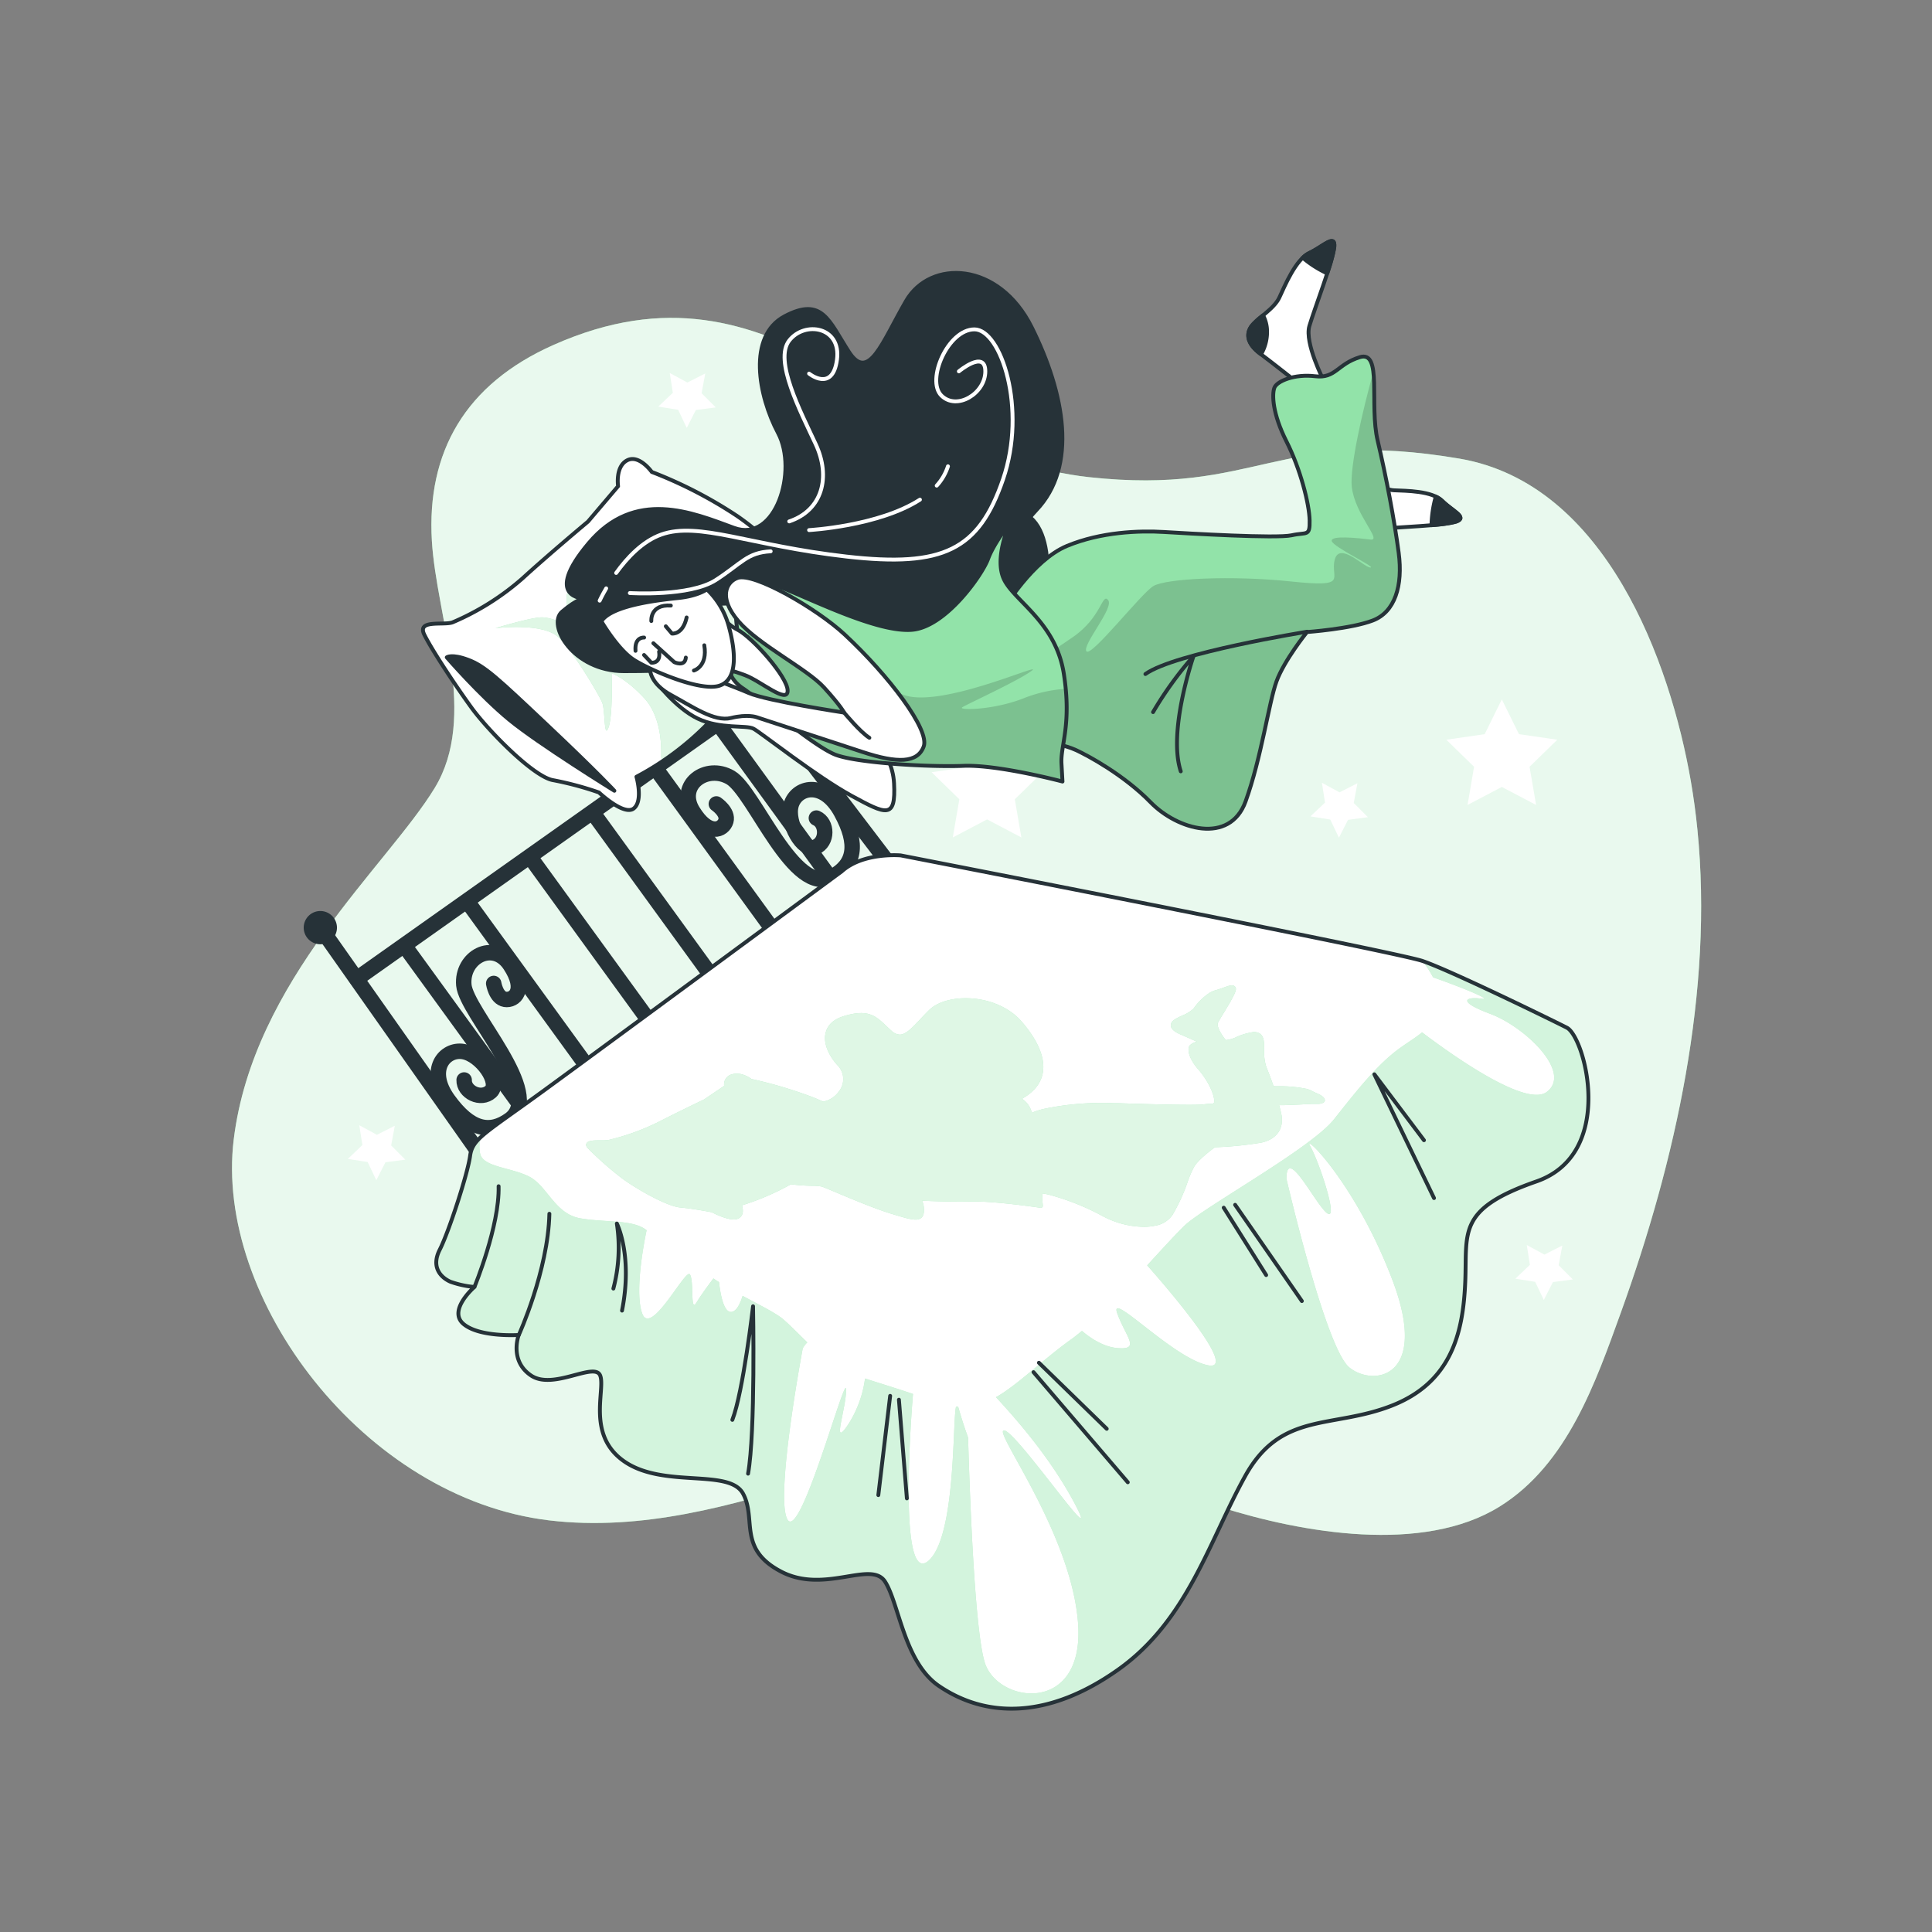<svg xmlns="http://www.w3.org/2000/svg" xmlns:xlink="http://www.w3.org/1999/xlink" viewBox="0 0 500 500"><rect x="0" y="0" width="500" height="500" fill="#808080" stroke="none"/><defs><clipPath id="freepik--clip-path--inject-33"><path d="M217.85,225.51s-61.62,45.44-77,56.65-18.6,12.51-19.19,17-5.47,19.57-7.86,24.27.53,7.32,2.81,8.3a25.19,25.19,0,0,0,6.17,1.34s-7,6.06-2.82,9.58,14.29,2.84,14.29,2.84-2.55,6.65,3.2,10.5,16.44-3.65,17.88,0-3.74,15.58,6.47,22.39,27,1.6,30.52,8.21-1.46,14.22,9.81,20.13,23.27-3,26.9,2.58,4.94,20.85,13.92,27c12.23,8.35,28.32,8.6,46.36-4.15s23.59-33.28,32.94-50.14,22.51-12.16,38-18.25,18.4-19,18.95-31.93-2.25-18.87,18.44-26.08,12.55-37.41,7.85-39.79-30.32-14.88-37.38-17.27-135-27.31-135-27.31S223.4,220.5,217.85,225.51Z" style="fill:#fff;stroke:#263238;stroke-linecap:round;stroke-linejoin:round"></path></clipPath><clipPath id="freepik--clip-path-2--inject-33"><path d="M152.16,135s-10.16,8.49-16.92,14.67a67.21,67.21,0,0,1-18.11,11.39c-2.34.86-9.32-.83-7.31,3.21s7.94,13,12.2,18.87,16.12,18,21.18,18.78A83.58,83.58,0,0,1,155,205.09s6.48,6.11,9,4.15.71-8.21.71-8.21A74.5,74.5,0,0,0,183,187.42c9.3-9.29,23.44-28.72,23.44-28.72s9.62.19,9.87-2-8.69-6.37-8.69-6.37a66.49,66.49,0,0,0-16.71-16.69,113.72,113.72,0,0,0-22.23-11.5s-3.29-4.63-6.39-3-2.33,6.69-2.33,6.69Z" style="fill:#fff;stroke:#263238;stroke-linecap:round;stroke-linejoin:round"></path></clipPath><clipPath id="freepik--clip-path-3--inject-33"><path d="M259.79,157.56s7.51-12.61,16.34-16.27,18.74-4,25.14-3.61,29.07,1.72,33,.85,4.75.42,4.66-3.85-2.37-13.27-6-20.45-3.76-12.13-3.13-13.86,5.24-3.65,10.56-3,5.71-3.15,11.58-4.94,2.4,12.29,4.59,21.57,4.32,20.5,5.45,29.07-1,15.31-6.67,17.5-17.06,3-17.06,3-5.92,7.32-7.9,12.8-3.92,19.8-8,31.05-17.66,7.31-24.56.23-16.19-12.07-19.26-13.5-7.13-1.94-8.86-2.56,1.28-8-2.64-17.93S258.66,159.77,259.79,157.56Z" style="fill:#92E3A9;stroke:#263238;stroke-linecap:round;stroke-linejoin:round"></path></clipPath><clipPath id="freepik--clip-path-4--inject-33"><path d="M191.08,164.32a27.75,27.75,0,0,1-.59-7.39c.13-4.85,2.17-8.68,11.3-5.05S227.21,163.71,236,163s18.23-14.28,19.7-18.32,5.68-9.36,5.68-9.36-4.32,9.21-1.46,14.81,13.31,11,15.39,24.19-.87,18.61-.6,23.28l.26,4.66s-16.68-4.41-25.62-4.06-27.16-.71-32.93-2.8-20.67-15-24.11-17.23S186.05,171,191.08,164.32Z" style="fill:#92E3A9;stroke:#263238;stroke-linecap:round;stroke-linejoin:round"></path></clipPath></defs><g id="freepik--background-simple--inject-33"><path d="M439.29,214.71q-.62-6.27-1.7-12.52c-5.34-30.85-22-77-59.83-83.49-47.61-8.12-52,9.57-95.91,4.79-52.75-5.76-80-60.25-138.6-34.22C120.39,99.41,110.4,117,111.77,140c1.18,19.67,12,45.45.72,63.94-12.25,20.1-46.94,49.77-52,90.94s33.67,92.85,81.62,98.59,93.87-26.8,125.5-21.06c17.25,3.14,31.8,12.4,48.24,17.62,21,6.66,52.4,12.2,72.23-.12,17.63-10.95,24.92-32.35,31.38-50.17C433.65,300.39,443.46,256.38,439.29,214.71Z" style="fill:#92E3A9"></path><path d="M439.29,214.71q-.62-6.27-1.7-12.52c-5.34-30.85-22-77-59.83-83.49-47.61-8.12-52,9.57-95.91,4.79-52.75-5.76-80-60.25-138.6-34.22C120.39,99.41,110.4,117,111.77,140c1.18,19.67,12,45.45.72,63.94-12.25,20.1-46.94,49.77-52,90.94s33.67,92.85,81.62,98.59,93.87-26.8,125.5-21.06c17.25,3.14,31.8,12.4,48.24,17.62,21,6.66,52.4,12.2,72.23-.12,17.63-10.95,24.92-32.35,31.38-50.17C433.65,300.39,443.46,256.38,439.29,214.71Z" style="fill:#fff;opacity:0.8"></path></g><g id="freepik--Stars--inject-33"><polygon points="388.67 181.01 393.11 190 403.03 191.44 395.85 198.44 397.54 208.32 388.67 203.66 379.8 208.32 381.49 198.44 374.31 191.44 384.23 190 388.67 181.01" style="fill:#fff"></polygon><polygon points="255.46 189.42 259.89 198.41 269.81 199.85 262.63 206.85 264.33 216.73 255.46 212.06 246.58 216.73 248.28 206.85 241.1 199.85 251.02 198.41 255.46 189.42" style="fill:#fff"></polygon><polygon points="342.11 202.58 346.67 205.06 351.3 202.7 350.35 207.81 354.02 211.49 348.87 212.17 346.51 216.79 344.27 212.1 339.14 211.28 342.91 207.71 342.11 202.58" style="fill:#fff"></polygon><polygon points="395.13 322.21 399.7 324.69 404.33 322.34 403.38 327.44 407.05 331.12 401.9 331.8 399.54 336.43 397.3 331.74 392.17 330.92 395.94 327.34 395.13 322.21" style="fill:#fff"></polygon><polygon points="173.33 96.53 177.89 99 182.52 96.65 181.57 101.76 185.24 105.44 180.09 106.11 177.73 110.74 175.5 106.05 170.36 105.23 174.13 101.66 173.33 96.53" style="fill:#fff"></polygon><polygon points="92.98 291.21 97.55 293.69 102.18 291.34 101.23 296.44 104.9 300.12 99.75 300.8 97.39 305.43 95.15 300.74 90.02 299.92 93.79 296.34 92.98 291.21" style="fill:#fff"></polygon></g><g id="freepik--Bed--inject-33"><line x1="104.89" y1="245.05" x2="136.54" y2="288.63" style="fill:none;stroke:#263238;stroke-linecap:round;stroke-linejoin:round;stroke-width:4px"></line><path d="M127.77,254.52s.59,3.72,2.93,4.11,5.7-2.24,1.34-8.87-12.65-2-12,5.17S141.19,283,132,289.73c-5.22,3.79-10.33,2.75-16-5.09s-.84-13.28,3.86-12.5,9.74,8,7.15,10.36-7,.11-6.89-3" style="fill:none;stroke:#263238;stroke-linecap:round;stroke-linejoin:round;stroke-width:4px"></path><path d="M185.39,208.06s3.12,2.11,2.47,4.4-4.46,4.2-8.59-2.57,3.55-12.31,9.79-8.66,16.4,31.12,26.39,25.64c5.66-3.1,6.89-8.17,2.23-16.69s-11.65-6.41-12.94-1.83,3.1,12.22,6.31,10.88,3.08-6.27.23-7.51" style="fill:none;stroke:#263238;stroke-linecap:round;stroke-linejoin:round;stroke-width:4px"></path><line x1="121.16" y1="233.6" x2="152.81" y2="277.19" style="fill:none;stroke:#263238;stroke-linecap:round;stroke-linejoin:round;stroke-width:4px"></line><line x1="137.44" y1="222.16" x2="169.08" y2="265.74" style="fill:none;stroke:#263238;stroke-linecap:round;stroke-linejoin:round;stroke-width:4px"></line><line x1="153.71" y1="210.71" x2="185.35" y2="254.29" style="fill:none;stroke:#263238;stroke-linecap:round;stroke-linejoin:round;stroke-width:4px"></line><line x1="169.98" y1="199.27" x2="201.63" y2="242.85" style="fill:none;stroke:#263238;stroke-linecap:round;stroke-linejoin:round;stroke-width:4px"></line><line x1="186.25" y1="187.82" x2="217.9" y2="231.4" style="fill:none;stroke:#263238;stroke-linecap:round;stroke-linejoin:round;stroke-width:4px"></line><line x1="130.91" y1="308.21" x2="82.9" y2="240.07" style="fill:none;stroke:#263238;stroke-linecap:round;stroke-linejoin:round;stroke-width:4px"></line><path d="M86.9,238.49a4.3,4.3,0,1,0-2.42,5.58A4.29,4.29,0,0,0,86.9,238.49Z" style="fill:#263238"></path><path d="M189.65,163.68a4.3,4.3,0,1,0-2.42,5.58A4.29,4.29,0,0,0,189.65,163.68Z" style="fill:#263238"></path><line x1="92.34" y1="253.29" x2="195.73" y2="180.11" style="fill:none;stroke:#263238;stroke-linecap:round;stroke-linejoin:round;stroke-width:4px"></line><line x1="233.36" y1="227.87" x2="185.65" y2="165.26" style="fill:none;stroke:#263238;stroke-linecap:round;stroke-linejoin:round;stroke-width:4px"></line><path d="M217.85,225.51s-61.62,45.44-77,56.65-18.6,12.51-19.19,17-5.47,19.57-7.86,24.27.53,7.32,2.81,8.3a25.19,25.19,0,0,0,6.17,1.34s-7,6.06-2.82,9.58,14.29,2.84,14.29,2.84-2.55,6.65,3.2,10.5,16.44-3.65,17.88,0-3.74,15.58,6.47,22.39,27,1.6,30.52,8.21-1.46,14.22,9.81,20.13,23.27-3,26.9,2.58,4.94,20.85,13.92,27c12.23,8.35,28.32,8.6,46.36-4.15s23.59-33.28,32.94-50.14,22.51-12.16,38-18.25,18.4-19,18.95-31.93-2.25-18.87,18.44-26.08,12.55-37.41,7.85-39.79-30.32-14.88-37.38-17.27-135-27.31-135-27.31S223.4,220.5,217.85,225.51Z" style="fill:#fff"></path><g style="clip-path:url(#freepik--clip-path--inject-33)"><path d="M405.5,265.94c-4.7-2.38-30.32-14.88-37.38-17.27a29.56,29.56,0,0,1,2.77,4.27c5.41,1.84,16,6,12.56,5.53-3.93-.57-6.74.56,2.24,3.92s21.33,15.16,14.6,20.21c-5.5,4.12-25.18-10.06-32.25-15.42-1.85,1.5-3.94,2.75-5.65,4-5.88,4.19-11.2,11-17.17,18.52s-33.46,22.58-38.6,27.43c-2,1.9-5.6,5.85-9.73,10.34,3.29,3.71,24.11,27.43,15.83,25.88-9-1.68-25.82-19.65-23.58-13.47s6.18,9.54,0,9c-3.45-.32-6.72-2.38-9.13-4.44-1,.81-1.88,1.54-2.74,2.15-7.37,5.26-13.89,11.83-19.5,15,4.32,4.71,13.59,14.9,20.15,27.13,8.42,15.72-14.6-18-18-18.52s17.41,26.38,19.09,50-20.77,20.77-24.14,10.1c-2.65-8.41-3.91-43.72-4.33-58.26-.81-2.22-1.67-4.84-2.4-7.41-.07-.24-.13-.43-.19-.59l-.53,0c-.94,3.82,0,33.68-7.14,39.9-7.67,6.64-4.63-35.59-4-43.18-3.77-1.29-8.37-2.7-12.41-4a29,29,0,0,1-4.33,11.85c-4.49,6.73-.56-3.93-.56-9s-11.79,39.3-15.16,33.68,3.93-44.34,3.93-44.34a6.63,6.63,0,0,1,1.18-1.54c-2.8-2.7-5.3-5.31-6.82-6.44-2.07-1.53-5.92-3.44-9.92-5.6-.63,2-1.42,3.55-2.4,4-2.35,1.17-3.33-4.2-3.71-7.56l-1-.64-.45-.31c-1.3,1.72-3.31,4.45-4.39,6.26-1.69,2.81-.57-5.61-1.69-7.3s-10.1,16.28-12.35,10.11,1.14-21.54,1.14-21.54c-3.48-2.86-10.64-1.93-17.21-3.1s-8.49-8.42-13.2-10.8-11.77-2.42-12.65-5.84a9.19,9.19,0,0,1,.09-4.21,7.26,7.26,0,0,0-2.69,4.76c-.6,4.47-5.47,19.57-7.86,24.27s.53,7.32,2.81,8.3a25.19,25.19,0,0,0,6.17,1.34s-7,6.06-2.82,9.58,14.29,2.84,14.29,2.84-2.55,6.65,3.2,10.5,16.44-3.65,17.88,0-3.74,15.58,6.47,22.39,27,1.6,30.52,8.21-1.46,14.22,9.81,20.13,23.27-3,26.9,2.58,4.94,20.85,13.92,27c12.23,8.35,28.32,8.6,46.36-4.15s23.59-33.28,32.94-50.14,22.51-12.16,38-18.25,18.4-19,18.95-31.93-2.25-18.87,18.44-26.08S410.2,268.32,405.5,265.94Zm-56.3,87.95c-6.17-5.05-16.27-48.83-16.27-48.83,0-9,7.85,7.29,10.66,9s-2.24-13.48-4.49-17.4,11.79,9.54,21.33,34.8S355.38,358.94,349.2,353.89Z" style="fill:#92E3A9"></path><path d="M405.5,265.94c-4.7-2.38-30.32-14.88-37.38-17.27a29.56,29.56,0,0,1,2.77,4.27c5.41,1.84,16,6,12.56,5.53-3.93-.57-6.74.56,2.24,3.92s21.33,15.16,14.6,20.21c-5.5,4.12-25.18-10.06-32.25-15.42-1.85,1.5-3.94,2.75-5.65,4-5.88,4.19-11.2,11-17.17,18.52s-33.46,22.58-38.6,27.43c-2,1.9-5.6,5.85-9.73,10.34,3.29,3.71,24.11,27.43,15.83,25.88-9-1.68-25.82-19.65-23.58-13.47s6.18,9.54,0,9c-3.45-.32-6.72-2.38-9.13-4.44-1,.81-1.88,1.54-2.74,2.15-7.37,5.26-13.89,11.83-19.5,15,4.32,4.71,13.59,14.9,20.15,27.13,8.42,15.72-14.6-18-18-18.52s17.41,26.38,19.09,50-20.77,20.77-24.14,10.1c-2.65-8.41-3.91-43.72-4.33-58.26-.81-2.22-1.67-4.84-2.4-7.41-.07-.24-.13-.43-.19-.59l-.53,0c-.94,3.82,0,33.68-7.14,39.9-7.67,6.64-4.63-35.59-4-43.18-3.77-1.29-8.37-2.7-12.41-4a29,29,0,0,1-4.33,11.85c-4.49,6.73-.56-3.93-.56-9s-11.79,39.3-15.16,33.68,3.93-44.34,3.93-44.34a6.63,6.63,0,0,1,1.18-1.54c-2.8-2.7-5.3-5.31-6.82-6.44-2.07-1.53-5.92-3.44-9.92-5.6-.63,2-1.42,3.55-2.4,4-2.35,1.17-3.33-4.2-3.71-7.56l-1-.64-.45-.31c-1.3,1.72-3.31,4.45-4.39,6.26-1.69,2.81-.57-5.61-1.69-7.3s-10.1,16.28-12.35,10.11,1.14-21.54,1.14-21.54c-3.48-2.86-10.64-1.93-17.21-3.1s-8.49-8.42-13.2-10.8-11.77-2.42-12.65-5.84a9.19,9.19,0,0,1,.09-4.21,7.26,7.26,0,0,0-2.69,4.76c-.6,4.47-5.47,19.57-7.86,24.27s.53,7.32,2.81,8.3a25.19,25.19,0,0,0,6.17,1.34s-7,6.06-2.82,9.58,14.29,2.84,14.29,2.84-2.55,6.65,3.2,10.5,16.44-3.65,17.88,0-3.74,15.58,6.47,22.39,27,1.6,30.52,8.21-1.46,14.22,9.81,20.13,23.27-3,26.9,2.58,4.94,20.85,13.92,27c12.23,8.35,28.32,8.6,46.36-4.15s23.59-33.28,32.94-50.14,22.51-12.16,38-18.25,18.4-19,18.95-31.93-2.25-18.87,18.44-26.08S410.2,268.32,405.5,265.94Zm-56.3,87.95c-6.17-5.05-16.27-48.83-16.27-48.83,0-9,7.85,7.29,10.66,9s-2.24-13.48-4.49-17.4,11.79,9.54,21.33,34.8S355.38,358.94,349.2,353.89Z" style="fill:#fff;opacity:0.6"></path><path d="M341.11,283.09c-.55-.24-1.18-.52-1.71-.82h0a5.37,5.37,0,0,0-.71-.31l-.3-.09-.3-.1H338a33.67,33.67,0,0,0-7-.65l-.76,0c-.21,0-.44,0-.67-.07-.56-1.64-1.18-3.28-1.82-4.84a12.42,12.42,0,0,1-.58-4.44c0-1.86,0-3.47-1.07-4.24a2.79,2.79,0,0,0-2.21-.35,15.94,15.94,0,0,0-3.92,1.21,7.88,7.88,0,0,1-2.73.78c-1.19-1.47-2.49-3.59-2-4.54.3-.61.94-1.65,1.61-2.75s1.19-2,1.66-2.77h0l0-.05.48-.86c0-.07.07-.14.1-.2l.29-.58.09-.19c.07-.16.13-.3.18-.43a.76.76,0,0,1,.06-.16,4,4,0,0,0,.11-.44.93.93,0,0,0-.35-1c-.59-.41-1.49-.09-2.85.41-.63.22-1.34.48-2.06.67a6.55,6.55,0,0,0-.77.28l-.34.16-.24.12s0,0,0,0a14.91,14.91,0,0,0-4.06,3.83l-.34.43a9.37,9.37,0,0,1-2.81,1.71h0l-.12.06c-.39.17-.74.34-1.06.51a5.38,5.38,0,0,0-1.1.68,1.57,1.57,0,0,0-.69,1.51c.13.77.94,1.47,2.48,2.14l.15.06h0c1.27.55,2.89,1.27,4.13,1.83a3.48,3.48,0,0,0-1.93,1c-.65,1-.21,3.34,2.26,6.16s4.06,6.32,4.11,8c0,.84,0,.84-1.14.91-.44,0-1,.06-1.69.15-2.55.32-16.89-.14-22.29-.32l-1,0a72.64,72.64,0,0,0-17.95,1.48,19.47,19.47,0,0,0-3.13,1,5.84,5.84,0,0,0-2.53-3.6l.45-.29c2.82-1.7,4.48-3.87,4.93-6.47.85-4.81-2.58-9.94-5.61-13.39s-8.15-5.7-13.61-5.88c-4.3-.15-8.14,1-10.23,3.08-.81.8-1.56,1.59-2.25,2.33-2.05,2.18-3.66,3.9-5.23,4a3.32,3.32,0,0,1-2.24-1c-.5-.44-.95-.88-1.38-1.28-2.7-2.56-4.64-4.41-10.88-2.53-2.52.76-4.09,2.1-4.68,4-1,3.07,1,6.68,3.22,9a5.1,5.1,0,0,1,.18,6.43,6.59,6.59,0,0,1-4.15,2.73c-.89-.42-1.83-.83-2.84-1.22a114.17,114.17,0,0,0-15.7-4.65c-.52-.39-2.75-1.89-5-1.22a2.68,2.68,0,0,0-2.07,3l-5.2,3.52c-.57.27-7.39,3.54-12,5.92a60.52,60.52,0,0,1-12.67,4.55,12,12,0,0,1-2.07.11c-1.76,0-3.29,0-3.69.8-.19.35-.09.74.28,1.17a85.8,85.8,0,0,0,8.71,7.7c2.78,2.18,11.44,7.36,15.29,7.71,3.25.29,7.52,1.11,8.17,1.24.64.34,3.62,1.85,5.68,1.85a2.7,2.7,0,0,0,1.1-.2c1.5-.68,1.37-2.31,1-3.45a65.4,65.4,0,0,0,12.57-5.39l.12-.07a43.73,43.73,0,0,0,5.33.4,14.42,14.42,0,0,1,2.61.19c.41.12,1.8.71,3.57,1.45,4,1.68,10,4.22,14.38,5.57,3,.91,5,1.54,6.32,1.54a2.44,2.44,0,0,0,1.41-.37c.86-.61.86-1.85.75-3a4.7,4.7,0,0,0-.46-1.52c4.58.2,9.45.28,12.65.2,6.22-.14,17.92,1.62,18,1.64h.09a.59.59,0,0,0,.37-.13.46.46,0,0,0,.17-.41l-.18-1.88a3.83,3.83,0,0,1,.16-1.29c.65.11,1.3.23,1.88.39a63.66,63.66,0,0,1,13.49,5.4,23.15,23.15,0,0,0,10.74,2.84,13.48,13.48,0,0,0,3-.3,6.71,6.71,0,0,0,4.47-2.8,46,46,0,0,0,3.87-8.43,26.57,26.57,0,0,1,1.78-4.12c1.2-1.89,4.61-4.42,5.33-4.94a91.57,91.57,0,0,0,12-1.2c4.11-.9,6-3.76,5.12-7.65-.14-.64-.32-1.34-.52-2.05l1.4,0c2.41-.09,5-.19,6.94-.33h.07l.48,0h.13l.37,0,.15,0,.28,0,.16,0,.23,0,.14,0,.31-.05c.36-.08,1.11-.23,1.18-.79S342.33,283.62,341.11,283.09Z" style="fill:#92E3A9"></path><path d="M341.11,283.09c-.55-.24-1.18-.52-1.71-.82h0a5.37,5.37,0,0,0-.71-.31l-.3-.09-.3-.1H338a33.67,33.67,0,0,0-7-.65l-.76,0c-.21,0-.44,0-.67-.07-.56-1.64-1.18-3.28-1.82-4.84a12.42,12.42,0,0,1-.58-4.44c0-1.86,0-3.47-1.07-4.24a2.79,2.79,0,0,0-2.21-.35,15.94,15.94,0,0,0-3.92,1.21,7.88,7.88,0,0,1-2.73.78c-1.19-1.47-2.49-3.59-2-4.54.3-.61.94-1.65,1.61-2.75s1.19-2,1.66-2.77h0l0-.05.48-.86c0-.07.07-.14.1-.2l.29-.58.09-.19c.07-.16.13-.3.18-.43a.76.76,0,0,1,.06-.16,4,4,0,0,0,.11-.44.93.93,0,0,0-.35-1c-.59-.41-1.49-.09-2.85.41-.63.22-1.34.48-2.06.67a6.55,6.55,0,0,0-.77.28l-.34.16-.24.12s0,0,0,0a14.91,14.91,0,0,0-4.06,3.83l-.34.43a9.37,9.37,0,0,1-2.81,1.71h0l-.12.06c-.39.17-.74.34-1.06.51a5.38,5.38,0,0,0-1.1.68,1.57,1.57,0,0,0-.69,1.51c.13.77.94,1.47,2.48,2.14l.15.06h0c1.27.55,2.89,1.27,4.13,1.83a3.48,3.48,0,0,0-1.93,1c-.65,1-.21,3.34,2.26,6.16s4.06,6.32,4.11,8c0,.84,0,.84-1.14.91-.44,0-1,.06-1.69.15-2.55.32-16.89-.14-22.29-.32l-1,0a72.64,72.64,0,0,0-17.95,1.48,19.47,19.47,0,0,0-3.13,1,5.84,5.84,0,0,0-2.53-3.6l.45-.29c2.82-1.7,4.48-3.87,4.93-6.47.85-4.81-2.58-9.94-5.61-13.39s-8.15-5.7-13.61-5.88c-4.3-.15-8.14,1-10.23,3.08-.81.8-1.56,1.59-2.25,2.33-2.05,2.18-3.66,3.9-5.23,4a3.32,3.32,0,0,1-2.24-1c-.5-.44-.95-.88-1.38-1.28-2.7-2.56-4.64-4.41-10.88-2.53-2.52.76-4.09,2.1-4.68,4-1,3.07,1,6.68,3.22,9a5.1,5.1,0,0,1,.18,6.43,6.59,6.59,0,0,1-4.15,2.73c-.89-.42-1.83-.83-2.84-1.22a114.17,114.17,0,0,0-15.7-4.65c-.52-.39-2.75-1.89-5-1.22a2.68,2.68,0,0,0-2.07,3l-5.2,3.52c-.57.27-7.39,3.54-12,5.92a60.52,60.52,0,0,1-12.67,4.55,12,12,0,0,1-2.07.11c-1.76,0-3.29,0-3.69.8-.19.35-.09.74.28,1.17a85.8,85.8,0,0,0,8.71,7.7c2.78,2.18,11.44,7.36,15.29,7.71,3.25.29,7.52,1.11,8.17,1.24.64.34,3.62,1.85,5.68,1.85a2.7,2.7,0,0,0,1.1-.2c1.5-.68,1.37-2.31,1-3.45a65.4,65.4,0,0,0,12.57-5.39l.12-.07a43.73,43.73,0,0,0,5.33.4,14.42,14.42,0,0,1,2.61.19c.41.12,1.8.71,3.57,1.45,4,1.68,10,4.22,14.38,5.57,3,.91,5,1.54,6.32,1.54a2.44,2.44,0,0,0,1.41-.37c.86-.61.86-1.85.75-3a4.7,4.7,0,0,0-.46-1.52c4.58.2,9.45.28,12.65.2,6.22-.14,17.92,1.62,18,1.64h.09a.59.59,0,0,0,.37-.13.46.46,0,0,0,.17-.41l-.18-1.88a3.83,3.83,0,0,1,.16-1.29c.65.11,1.3.23,1.88.39a63.66,63.66,0,0,1,13.49,5.4,23.15,23.15,0,0,0,10.74,2.84,13.48,13.48,0,0,0,3-.3,6.71,6.71,0,0,0,4.47-2.8,46,46,0,0,0,3.87-8.43,26.57,26.57,0,0,1,1.78-4.12c1.2-1.89,4.61-4.42,5.33-4.94a91.57,91.57,0,0,0,12-1.2c4.11-.9,6-3.76,5.12-7.65-.14-.64-.32-1.34-.52-2.05l1.4,0c2.41-.09,5-.19,6.94-.33h.07l.48,0h.13l.37,0,.15,0,.28,0,.16,0,.23,0,.14,0,.31-.05c.36-.08,1.11-.23,1.18-.79S342.33,283.62,341.11,283.09Z" style="fill:#fff;opacity:0.7"></path></g><path d="M217.85,225.51s-61.62,45.44-77,56.65-18.6,12.51-19.19,17-5.47,19.57-7.86,24.27.53,7.32,2.81,8.3a25.19,25.19,0,0,0,6.17,1.34s-7,6.06-2.82,9.58,14.29,2.84,14.29,2.84-2.55,6.65,3.2,10.5,16.44-3.65,17.88,0-3.74,15.58,6.47,22.39,27,1.6,30.52,8.21-1.46,14.22,9.81,20.13,23.27-3,26.9,2.58,4.94,20.85,13.92,27c12.23,8.35,28.32,8.6,46.36-4.15s23.59-33.28,32.94-50.14,22.51-12.16,38-18.25,18.4-19,18.95-31.93-2.25-18.87,18.44-26.08,12.55-37.41,7.85-39.79-30.32-14.88-37.38-17.27-135-27.31-135-27.31S223.4,220.5,217.85,225.51Z" style="fill:none;stroke:#263238;stroke-linecap:round;stroke-linejoin:round"></path><path d="M122.81,333s6.5-15.74,6.23-26" style="fill:none;stroke:#263238;stroke-linecap:round;stroke-linejoin:round"></path><path d="M134.28,345.46s7.57-16.63,7.9-31.34" style="fill:none;stroke:#263238;stroke-linecap:round;stroke-linejoin:round"></path><path d="M158.74,333.48a41.51,41.51,0,0,0,.9-16.83s4.18,8.24,1.34,22.53" style="fill:none;stroke:#263238;stroke-linecap:round;stroke-linejoin:round"></path><path d="M193.6,381.38c1.93-10.64,1.29-43.32,1.29-43.32s-2.56,22.18-5.36,29.4" style="fill:none;stroke:#263238;stroke-linecap:round;stroke-linejoin:round"></path><line x1="232.64" y1="362.24" x2="234.7" y2="387.78" style="fill:none;stroke:#263238;stroke-linecap:round;stroke-linejoin:round"></line><line x1="230.37" y1="361.25" x2="227.31" y2="386.93" style="fill:none;stroke:#263238;stroke-linecap:round;stroke-linejoin:round"></line><line x1="267.47" y1="355.11" x2="291.87" y2="383.61" style="fill:none;stroke:#263238;stroke-linecap:round;stroke-linejoin:round"></line><line x1="268.87" y1="352.68" x2="286.42" y2="369.77" style="fill:none;stroke:#263238;stroke-linecap:round;stroke-linejoin:round"></line><line x1="319.65" y1="311.81" x2="336.92" y2="336.71" style="fill:none;stroke:#263238;stroke-linecap:round;stroke-linejoin:round"></line><line x1="316.7" y1="312.55" x2="327.68" y2="329.99" style="fill:none;stroke:#263238;stroke-linecap:round;stroke-linejoin:round"></line><polyline points="371.12 310.06 355.68 278.03 368.52 295.09" style="fill:none;stroke:#263238;stroke-linecap:round;stroke-linejoin:round"></polyline></g><g id="freepik--Character--inject-33"><path d="M152.16,135s-10.16,8.49-16.92,14.67a67.21,67.21,0,0,1-18.11,11.39c-2.34.86-9.32-.83-7.31,3.21s7.94,13,12.2,18.87,16.12,18,21.18,18.78A83.58,83.58,0,0,1,155,205.09s6.48,6.11,9,4.15.71-8.21.71-8.21A74.5,74.5,0,0,0,183,187.42c9.3-9.29,23.44-28.72,23.44-28.72s9.62.19,9.87-2-8.69-6.37-8.69-6.37a66.49,66.49,0,0,0-16.71-16.69,113.72,113.72,0,0,0-22.23-11.5s-3.29-4.63-6.39-3-2.33,6.69-2.33,6.69Z" style="fill:#fff"></path><g style="clip-path:url(#freepik--clip-path-2--inject-33)"><path d="M206.41,158.7s7.73.15,9.5-1.42c-3.15-2.74-5.94-5-6.63-5.55-1.69-1.42-51-19.68-59.84-.81,0,0-2.81,1.21-2.81,3.62v7.23s-3.62-2-6.43-2-12,2.81-12,2.81S140.6,161,144.62,165s10.44,14.86,11.24,16.87.41,9.64,1.61,6.42.8-14.05.8-14.05,3.62,1.2,8.44,6.42,4.41,13.66,4.41,15.26a2.12,2.12,0,0,0,.46.95A80.59,80.59,0,0,0,183,187.42C192.27,178.13,206.41,158.7,206.41,158.7Z" style="fill:#92E3A9"></path><path d="M206.41,158.7s7.73.15,9.5-1.42c-3.15-2.74-5.94-5-6.63-5.55-1.69-1.42-51-19.68-59.84-.81,0,0-2.81,1.21-2.81,3.62v7.23s-3.62-2-6.43-2-12,2.81-12,2.81S140.6,161,144.62,165s10.44,14.86,11.24,16.87.41,9.64,1.61,6.42.8-14.05.8-14.05,3.62,1.2,8.44,6.42,4.41,13.66,4.41,15.26a2.12,2.12,0,0,0,.46.95A80.59,80.59,0,0,0,183,187.42C192.27,178.13,206.41,158.7,206.41,158.7Z" style="fill:#fff;opacity:0.7"></path></g><path d="M152.16,135s-10.16,8.49-16.92,14.67a67.21,67.21,0,0,1-18.11,11.39c-2.34.86-9.32-.83-7.31,3.21s7.94,13,12.2,18.87,16.12,18,21.18,18.78A83.58,83.58,0,0,1,155,205.09s6.48,6.11,9,4.15.71-8.21.71-8.21A74.5,74.5,0,0,0,183,187.42c9.3-9.29,23.44-28.72,23.44-28.72s9.62.19,9.87-2-8.69-6.37-8.69-6.37a66.49,66.49,0,0,0-16.71-16.69,113.72,113.72,0,0,0-22.23-11.5s-3.29-4.63-6.39-3-2.33,6.69-2.33,6.69Z" style="fill:none;stroke:#263238;stroke-linecap:round;stroke-linejoin:round"></path><path d="M159,204.65s-4.39-4.76-17.35-17-16.2-15.29-20.5-16.9-5.53-.63-5.53-.63,8.55,9.88,16.14,16.13S159,204.65,159,204.65Z" style="fill:#263238;stroke:#263238;stroke-linecap:round;stroke-linejoin:round"></path><path d="M169.51,176.09s5.25,7.12,11.1,9.9,12.48,1.58,14.4,2.6,16.37,12.47,25.37,17.36,11.49,6.12,11-3.21-8.56-14.2-11.71-19.91-30.53-13-31.78-9.57,1.81,8.5,1.81,8.5S167.31,171.37,169.51,176.09Z" style="fill:#fff;stroke:#263238;stroke-linecap:round;stroke-linejoin:round"></path><path d="M261.34,135.28s1.38-4.72,5.37-1.32,4.86,10.9,4.19,18.17-4.6,16.28-11.77,8.14S261.34,135.28,261.34,135.28Z" style="fill:#263238;stroke:#263238;stroke-linecap:round;stroke-linejoin:round"></path><path d="M334.81,98.27s-5.32-4.22-8.66-6.73-3.75-5-2.34-7.05,5.85-4.41,7.28-7.48,4.24-9.89,7.78-11.55,6.73-5.06,6.45-1.58S340.14,80,338.86,84.39s3.71,14.08,3.71,14.08l-7.23,1.94Z" style="fill:#fff;stroke:#263238;stroke-linecap:round;stroke-linejoin:round"></path><path d="M323.81,84.49c-1.41,2.09-1,4.53,2.34,7.05l.21.15A11.51,11.51,0,0,0,327.88,85a9,9,0,0,0-1-3.39A16.36,16.36,0,0,0,323.81,84.49Z" style="fill:#263238;stroke:#263238;stroke-linecap:round;stroke-linejoin:round"></path><path d="M338.87,65.46a6.54,6.54,0,0,0-1.72,1.25,28,28,0,0,0,6.05,3.91c.1,0,.2,0,.3.08a40,40,0,0,0,1.82-6.82C345.6,60.4,342.41,63.81,338.87,65.46Z" style="fill:#263238;stroke:#263238;stroke-linecap:round;stroke-linejoin:round"></path><path d="M344.23,138.5s1.63-6.54,2.54-10.58,2.82-5.37,5.09-4.87,5.8,3.7,8.9,3.84,9.83.11,12.49,2.74,6.67,4.27,3.64,5.35-15.37,1.4-19.55,1.92-10.49,8.84-10.49,8.84l-4.24-5.93Z" style="fill:#fff;stroke:#263238;stroke-linecap:round;stroke-linejoin:round"></path><path d="M351.86,123.05c-2.27-.5-4.17.83-5.09,4.87a2.21,2.21,0,0,0,0,.25A9.64,9.64,0,0,0,352.9,127a8.31,8.31,0,0,0,2.49-2.23A14.69,14.69,0,0,0,351.86,123.05Z" style="fill:none;stroke:#263238;stroke-linecap:round;stroke-linejoin:round"></path><path d="M373.25,129.63a6.31,6.31,0,0,0-1.67-1.11,30.46,30.46,0,0,0-1.11,7.09,2.91,2.91,0,0,0,0,.31,33.08,33.08,0,0,0,6.38-.94C379.92,133.9,375.91,132.26,373.25,129.63Z" style="fill:#263238;stroke:#263238;stroke-linecap:round;stroke-linejoin:round"></path><path d="M259.79,157.56s7.51-12.61,16.34-16.27,18.74-4,25.14-3.61,29.07,1.72,33,.85,4.75.42,4.66-3.85-2.37-13.27-6-20.45-3.76-12.13-3.13-13.86,5.24-3.65,10.56-3,5.71-3.15,11.58-4.94,2.4,12.29,4.59,21.57,4.32,20.5,5.45,29.07-1,15.31-6.67,17.5-17.06,3-17.06,3-5.92,7.32-7.9,12.8-3.92,19.8-8,31.05-17.66,7.31-24.56.23-16.19-12.07-19.26-13.5-7.13-1.94-8.86-2.56,1.28-8-2.64-17.93S258.66,159.77,259.79,157.56Z" style="fill:#92E3A9"></path><g style="clip-path:url(#freepik--clip-path-3--inject-33)"><path d="M362,143c-1.13-8.57-3.27-19.79-5.45-29.07-1.35-5.69-.56-13.19-1.1-17.72-2.77,9.72-6.17,24.7-5.61,29.78.8,7.22,8,14.05,4.82,13.65s-10.42-1.18-10,.4,11.65,6.83,10,6.83-8-6.83-9.24-2,4,7.23-11.24,5.62-32.53-.8-35.74,1.21-16.07,18.47-17.27,16.86,7.23-11.24,5.62-13.25-1.6,4.42-9.23,9.64-7.23,4.82-7.23,4.82l-3.5,3.25c.07.18.15.34.22.53,3.92,9.9.91,17.3,2.64,17.93s5.79,1.12,8.86,2.56,12.36,6.43,19.26,13.5,20.49,11,24.56-.23,6-25.57,8-31.05,7.9-12.8,7.9-12.8,11.38-.77,17.06-3S363.13,151.61,362,143Z" style="opacity:0.15"></path></g><path d="M259.79,157.56s7.51-12.61,16.34-16.27,18.74-4,25.14-3.61,29.07,1.72,33,.85,4.75.42,4.66-3.85-2.37-13.27-6-20.45-3.76-12.13-3.13-13.86,5.24-3.65,10.56-3,5.71-3.15,11.58-4.94,2.4,12.29,4.59,21.57,4.32,20.5,5.45,29.07-1,15.31-6.67,17.5-17.06,3-17.06,3-5.92,7.32-7.9,12.8-3.92,19.8-8,31.05-17.66,7.31-24.56.23-16.19-12.07-19.26-13.5-7.13-1.94-8.86-2.56,1.28-8-2.64-17.93S258.66,159.77,259.79,157.56Z" style="fill:none;stroke:#263238;stroke-linecap:round;stroke-linejoin:round"></path><path d="M172.87,173.13s1.72.57-11.41.57-20-12-16-15.4,5.71-3.42,5.71-3.42-10.84,0,1.14-14.27,26.81-8,37.65-4,16.55-14.83,11.41-24.53-8-25.1,1.71-30.24S214.52,83,219.66,91s8.56-2.28,14.83-13.12,24-10.27,32.52,6.84,12,36,1.14,47.36S257.88,164,240.2,164s-45.65-12-61-6.28S172.87,173.13,172.87,173.13Z" style="fill:#263238;stroke:#263238;stroke-linecap:round;stroke-linejoin:round"></path><path d="M159.46,148.28c2.79-3.88,6.81-8.22,11.7-9.95,9.7-3.42,22.82,2.86,47.93,5.71s34.23-1.71,40.5-20-.57-38.8-7.41-38.8-12.55,13.13-8.56,17.12S255,101.82,255,96.11s-6.85,0-6.85,0" style="fill:none;stroke:#fff;stroke-linecap:round;stroke-linejoin:round"></path><path d="M155.19,155.45s.59-1.29,1.69-3.18" style="fill:none;stroke:#fff;stroke-linecap:round;stroke-linejoin:round"></path><path d="M242.42,125.68a13.54,13.54,0,0,0,2.91-5" style="fill:none;stroke:#fff;stroke-linecap:round;stroke-linejoin:round"></path><path d="M209.39,137.19s18-1,28.69-7.88" style="fill:none;stroke:#fff;stroke-linecap:round;stroke-linejoin:round"></path><path d="M209.39,96.69s6.08,4.93,7.22-3.62S208.25,83,204.25,88.13s2.86,18.25,6.85,26.81,1.71,17.12-6.85,20" style="fill:none;stroke:#fff;stroke-linecap:round;stroke-linejoin:round"></path><path d="M163,153.48s15.52,1,22.27-3.38,8.1-7.09,14.18-7.42" style="fill:none;stroke:#fff;stroke-linecap:round;stroke-linejoin:round"></path><path d="M191.08,164.32a27.75,27.75,0,0,1-.59-7.39c.13-4.85,2.17-8.68,11.3-5.05S227.21,163.71,236,163s18.23-14.28,19.7-18.32,5.68-9.36,5.68-9.36-4.32,9.21-1.46,14.81,13.31,11,15.39,24.19-.87,18.61-.6,23.28l.26,4.66s-16.68-4.41-25.62-4.06-27.16-.71-32.93-2.8-20.67-15-24.11-17.23S186.05,171,191.08,164.32Z" style="fill:#92E3A9"></path><g style="clip-path:url(#freepik--clip-path-4--inject-33)"><path d="M274.67,197.56c-.24-4.17,2.07-9,1.1-19.29a35.41,35.41,0,0,0-10.67,2.37c-8,3.21-17.27,3.21-16.07,2.41s14.46-6.83,18-9.47S241.8,184.26,233,179.44,200.84,160.56,196.42,161s-2.41,6.83-2.41,6.83l-5.22.8a8,8,0,0,0,3.48,9.54c3.44,2.23,18.34,15.14,24.11,17.23s24,3.15,32.93,2.8,25.62,4.06,25.62,4.06Z" style="opacity:0.15"></path></g><path d="M191.08,164.32a27.75,27.75,0,0,1-.59-7.39c.13-4.85,2.17-8.68,11.3-5.05S227.21,163.71,236,163s18.23-14.28,19.7-18.32,5.68-9.36,5.68-9.36-4.32,9.21-1.46,14.81,13.31,11,15.39,24.19-.87,18.61-.6,23.28l.26,4.66s-16.68-4.41-25.62-4.06-27.16-.71-32.93-2.8-20.67-15-24.11-17.23S186.05,171,191.08,164.32Z" style="fill:none;stroke:#263238;stroke-linecap:round;stroke-linejoin:round"></path><path d="M187.84,173.26s1,0,5,1.49,11,7.57,11,4S194.75,165,190.92,163s-4-4.38-3.83-2S187.84,173.26,187.84,173.26Z" style="fill:#fff;stroke:#263238;stroke-linecap:round;stroke-linejoin:round"></path><path d="M168.23,173.33s0,3.6,5.46,6.55,11.17,7,15.47,5.94,6.61-.22,6.61-.22l27.43,9c9.05,3,14.29,2.89,15.86-1.43s-9-18.29-20.51-29c-7.09-6.61-23.51-16.11-27.67-14.6-2.85,1-5.08,5,.2,11.17s17.73,12.3,22.17,17.17,5.2,6.51,5.2,6.51-19.86-3-24.66-5.07-7.21-2.62-9-3.92S166.47,170.09,168.23,173.33Z" style="fill:#fff;stroke:#263238;stroke-linecap:round;stroke-linejoin:round"></path><path d="M218.45,184.41s4.16,5.05,6.54,6.53" style="fill:none;stroke:#263238;stroke-linecap:round;stroke-linejoin:round"></path><path d="M155.64,160.79s4.28,7.35,8.46,10,17.26,8.33,22.16,6.64,4-9.35,2.35-15.34a20.52,20.52,0,0,0-5.67-9.56s-2.25,1.69-7.26,2.22S158.32,156.61,155.64,160.79Z" style="fill:#fff;stroke:#263238;stroke-linecap:round;stroke-linejoin:round"></path><path d="M169.09,166.47l5.4,4.89s2.78,1.34,3-1.18" style="fill:none;stroke:#263238;stroke-linecap:round;stroke-linejoin:round"></path><path d="M179.58,173.53s3.62-1,2.69-6.53" style="fill:none;stroke:#263238;stroke-linecap:round;stroke-linejoin:round"></path><path d="M172.31,162.08l1.6,1.89s2.8.36,3.79-4.17" style="fill:none;stroke:#263238;stroke-linecap:round;stroke-linejoin:round"></path><path d="M166.68,169.51l1.89,2s2.51.26,2-2.86" style="fill:none;stroke:#263238;stroke-linecap:round;stroke-linejoin:round"></path><path d="M168.56,160.72s-.38-4.37,5.05-4" style="fill:none;stroke:#263238;stroke-linecap:round;stroke-linejoin:round"></path><path d="M166.7,165s-2.52-.26-2.23,3.43" style="fill:none;stroke:#263238;stroke-linecap:round;stroke-linejoin:round"></path><path d="M338.26,163.49S304,169,296.43,174.44" style="fill:none;stroke:#263238;stroke-linecap:round;stroke-linejoin:round"></path><path d="M298.41,184.29a94.26,94.26,0,0,1,10.47-14.48s-6.72,19.43-3.3,29.81" style="fill:none;stroke:#263238;stroke-linecap:round;stroke-linejoin:round"></path></g></svg>